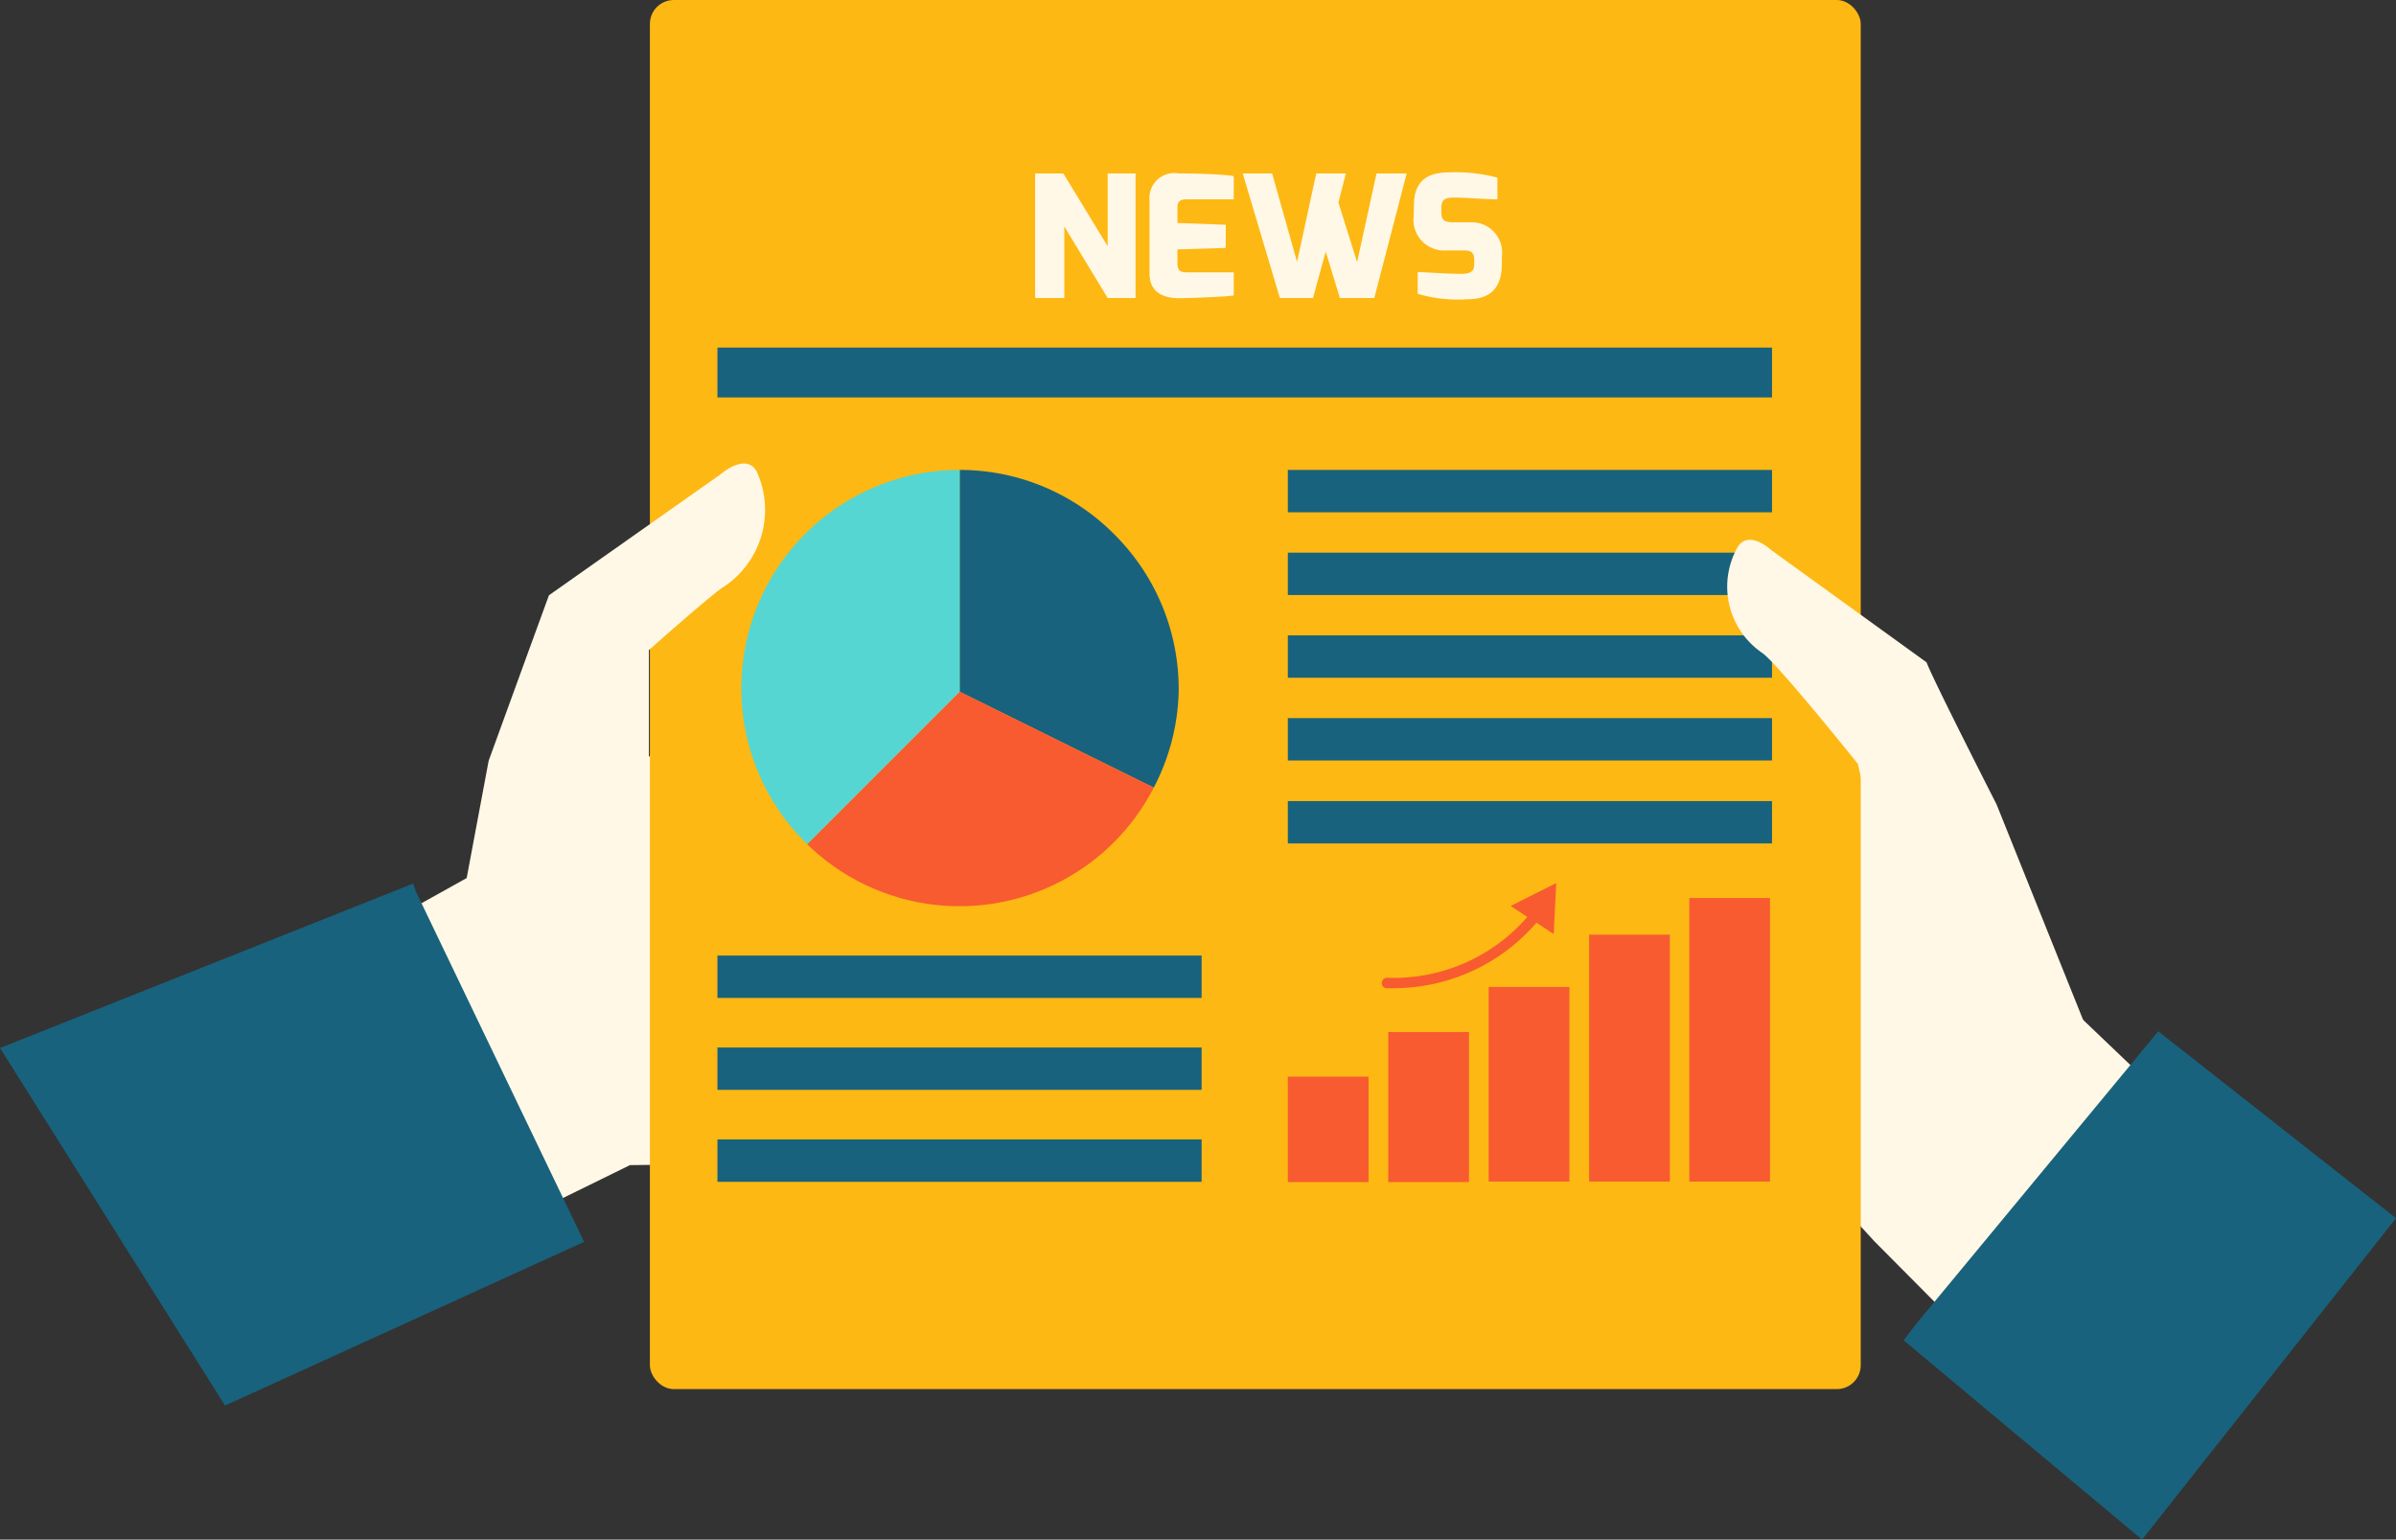 <svg id="Layer_1" data-name="Layer 1" xmlns="http://www.w3.org/2000/svg" viewBox="0 0 96.15 61.79"><rect x="0" y="0" width="96.15" height="61.79" fill="#333333" stroke="none"/><defs><style>.cls-1{fill:#fff8e6;}.cls-2{fill:#18627d;}.cls-3{fill:#fdb813;}.cls-4{fill:#f85b30;}.cls-5{fill:#55d6d2;}</style></defs><title>бизнес</title><polygon class="cls-1" points="83.06 40.42 74.49 28.23 67.39 44.15 70.77 47.72 74.55 49.09 75.22 49.82 78.08 52.7 85.98 43.21 83.06 40.42"/><polygon class="cls-2" points="86.61 41.39 76.93 53.09 76.39 53.79 85.96 61.79 96.15 48.89 86.61 41.39"/><polygon class="cls-1" points="29.43 28.06 19.66 34.72 14.38 37.66 20.25 49.23 25.28 46.76 29.67 46.71 34.46 44.26 29.43 28.06"/><polygon class="cls-2" points="16.68 35.76 16.58 35.46 0 42.06 9.03 56.41 23.44 49.84 16.68 35.76"/><rect class="cls-3" x="26.08" width="48.59" height="55.75" rx="0.96" ry="0.96"/><path class="cls-1" d="M52.09,368.52h1.13L55,371.44v-2.92h1.12v5H55l-1.74-2.87v2.87H52.09Z" transform="translate(-10.55 -361.56)"/><path class="cls-1" d="M56.68,369.61a1,1,0,0,1,1.17-1.09s1.61,0,2.21.11v.93h-1.9c-.36,0-.36.2-.36.38v.57l1.94.07v.93l-1.94.06v.57c0,.36.23.35.43.35h1.83v.93c-.52.07-2.14.11-2.14.11-.45,0-1.24-.08-1.24-1Z" transform="translate(-10.55 -361.56)"/><path class="cls-1" d="M61.6,368.52l1,3.55.77-3.55h1.19l-.3,1.17.75,2.39.78-3.56H67l-1.3,5H64.32l-.57-1.86-.51,1.86H61.91l-1.49-5Z" transform="translate(-10.55 -361.56)"/><path class="cls-1" d="M67.29,369.79c0-1,.59-1.3,1.35-1.31a6.45,6.45,0,0,1,2,.21v.87c-.44,0-1.32-.07-1.66-.07s-.59,0-.59.41v.17c0,.31.1.41.48.41h.73a1.22,1.22,0,0,1,1.22,1.38v.28c0,1.2-.71,1.43-1.38,1.43a5.63,5.63,0,0,1-2-.22v-.87c.27,0,1.12.07,1.75.07.29,0,.52-.06.52-.36V372c0-.25-.07-.39-.41-.39h-.7a1.23,1.23,0,0,1-1.32-1.38Z" transform="translate(-10.55 -361.56)"/><rect class="cls-2" x="28.79" y="13.95" width="42.32" height="2"/><rect class="cls-4" x="51.68" y="43.21" width="3.24" height="4.23"/><rect class="cls-4" x="55.71" y="41.42" width="3.24" height="6.02"/><rect class="cls-4" x="59.74" y="39.61" width="3.24" height="7.81"/><rect class="cls-4" x="63.77" y="37.51" width="3.24" height="9.91"/><rect class="cls-4" x="67.79" y="36.04" width="3.24" height="11.38"/><path class="cls-4" d="M73,397l-1.83.92.67.44a7.09,7.09,0,0,1-5.64,2.44A.21.21,0,0,0,66,401a.2.2,0,0,0,.18.22h.3a7.58,7.58,0,0,0,5.73-2.63l.69.46Z" transform="translate(-10.55 -361.56)"/><rect class="cls-2" x="51.68" y="25.5" width="19.43" height="1.7"/><rect class="cls-2" x="51.68" y="22.18" width="19.43" height="1.7"/><rect class="cls-2" x="51.68" y="18.86" width="19.43" height="1.7"/><rect class="cls-2" x="51.68" y="28.82" width="19.43" height="1.7"/><rect class="cls-2" x="51.68" y="32.15" width="19.43" height="1.7"/><rect class="cls-2" x="28.79" y="38.35" width="19.43" height="1.7"/><rect class="cls-2" x="28.79" y="42.04" width="19.43" height="1.7"/><rect class="cls-2" x="28.79" y="45.73" width="19.43" height="1.7"/><path class="cls-2" d="M55.32,383.06a8.72,8.72,0,0,0-6.26-2.64v8.9h0l7.79,3.85a8.77,8.77,0,0,0,1-3.85v-.14A8.74,8.74,0,0,0,55.32,383.06Z" transform="translate(-10.55 -361.56)"/><path class="cls-4" d="M49.06,389.32h0l-6.12,6.12a8.76,8.76,0,0,0,13.91-2.27Z" transform="translate(-10.55 -361.56)"/><path class="cls-5" d="M41.15,385.41a8.79,8.79,0,0,0-.85,3.77v.14a8.72,8.72,0,0,0,2.64,6.12l6.12-6.12v-8.9A8.76,8.76,0,0,0,41.15,385.41Z" transform="translate(-10.55 -361.56)"/><path class="cls-1" d="M32.58,385.45l6.88-4.85s1-.89,1.45-.13a3.7,3.7,0,0,1-1.41,4.7c-.73.54-2.91,2.48-2.91,2.48l0,6.91-7.32,2.28.89-4.75S32.28,386.26,32.58,385.45Z" transform="translate(-10.55 -361.56)"/><path class="cls-1" d="M87.86,388.14l-6.24-4.51s-.88-.82-1.33-.13a3.22,3.22,0,0,0,1,4.28c.66.5,3.81,4.43,3.81,4.43l1.41,5.91,7.75,4.66-3.59-8.94S88.14,388.88,87.86,388.14Z" transform="translate(-10.55 -361.56)"/></svg>